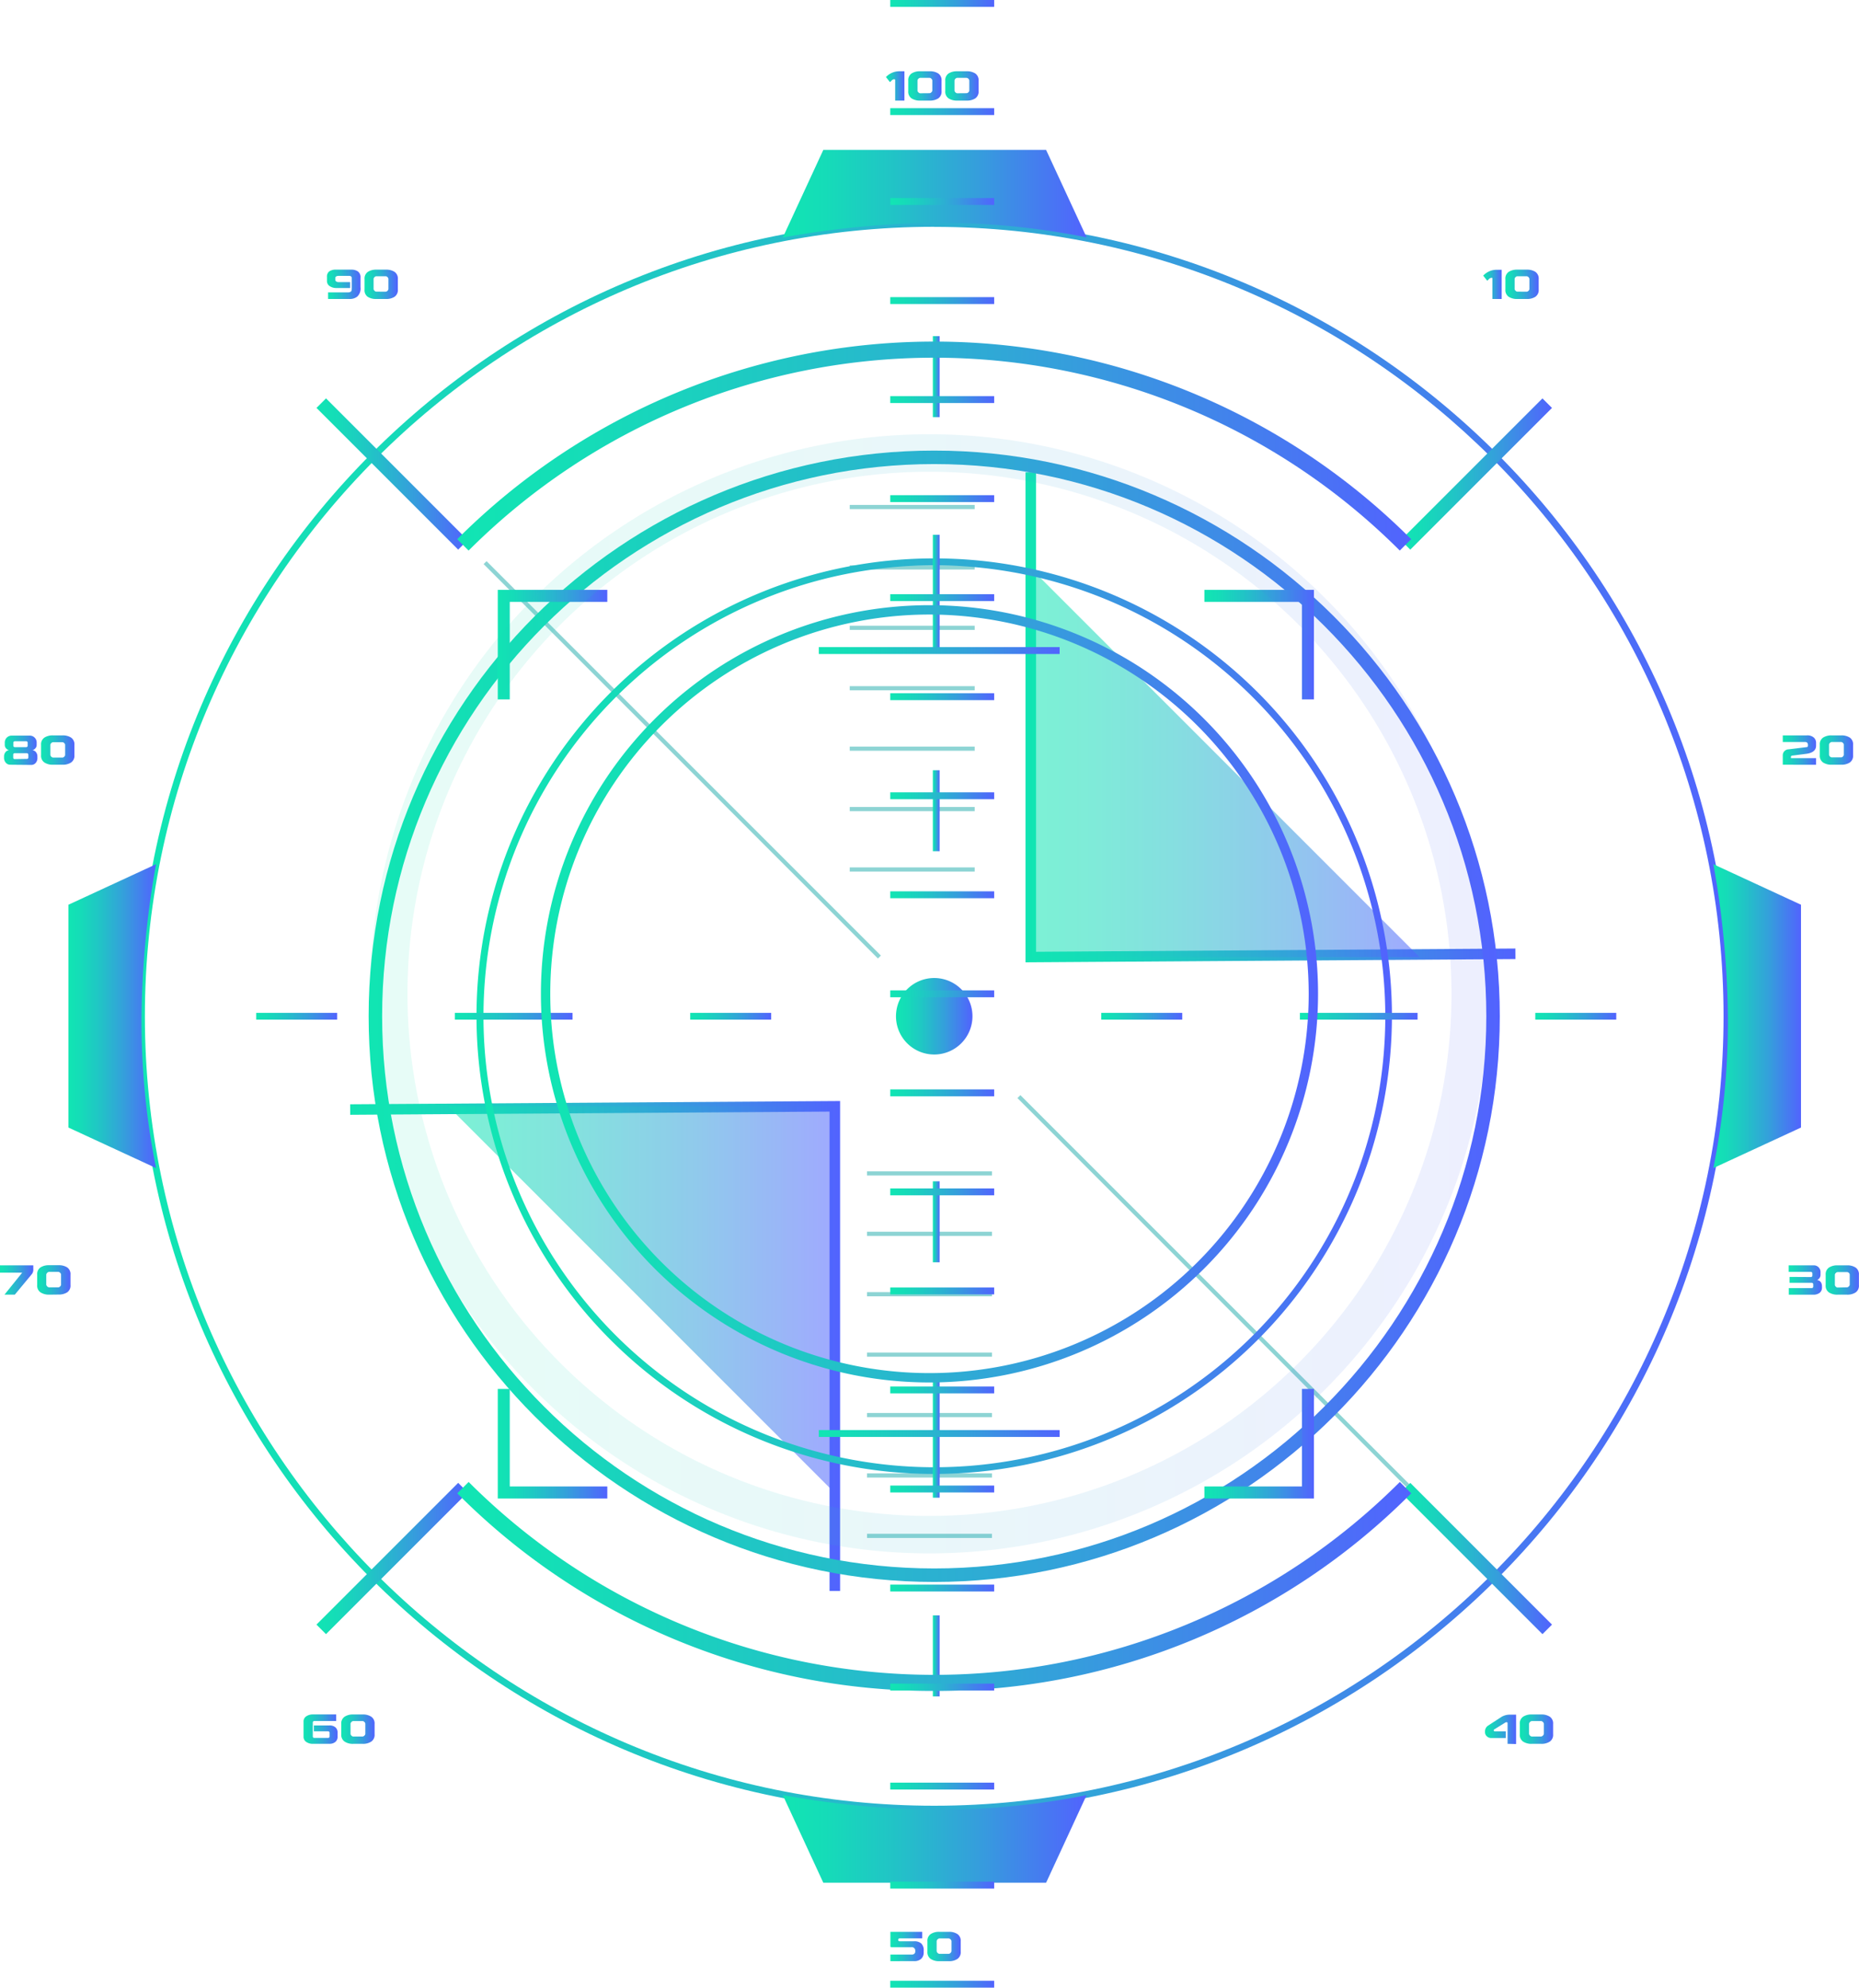 <svg xmlns="http://www.w3.org/2000/svg" xmlns:xlink="http://www.w3.org/1999/xlink" viewBox="0 0 458.95 490.62"><defs><style>.cls-1{mask:url(#mask);filter:url(#luminosity-noclip-8);}.cls-10,.cls-2,.cls-4,.cls-6,.cls-8{mix-blend-mode:multiply;}.cls-2{fill:url(#Безымянный_градиент_17);}.cls-11,.cls-3{mask:url(#mask-2);}.cls-4{fill:url(#linear-gradient);}.cls-12,.cls-5{mask:url(#mask-3);}.cls-6{fill:url(#linear-gradient-2);}.cls-7{mask:url(#mask-4);filter:url(#luminosity-noclip-9);}.cls-8{fill:url(#linear-gradient-3);}.cls-9{mask:url(#mask-5);filter:url(#luminosity-noclip-10);}.cls-10{fill:url(#linear-gradient-4);}.cls-11{filter:url(#luminosity-noclip-11);}.cls-12{filter:url(#luminosity-noclip-12);}.cls-13{fill:url(#New_Gradient_Swatch_5);}.cls-14{fill:url(#New_Gradient_Swatch_5-2);}.cls-15{opacity:0.55;}.cls-16{fill:url(#New_Gradient_Swatch_5-3);}.cls-17{fill:url(#New_Gradient_Swatch_5-4);}.cls-18,.cls-19,.cls-20,.cls-21,.cls-22,.cls-23,.cls-24,.cls-25,.cls-26,.cls-27,.cls-28,.cls-29,.cls-30,.cls-31,.cls-32,.cls-33{stroke:#8dd4d4;stroke-miterlimit:10;stroke-width:1.03px;}.cls-18{fill:url(#New_Gradient_Swatch_5-5);}.cls-19{fill:url(#New_Gradient_Swatch_5-6);}.cls-20{fill:url(#New_Gradient_Swatch_5-7);}.cls-21{fill:url(#New_Gradient_Swatch_5-8);}.cls-22{fill:url(#New_Gradient_Swatch_5-9);}.cls-23{fill:url(#New_Gradient_Swatch_5-10);}.cls-24{fill:url(#New_Gradient_Swatch_5-11);}.cls-25{fill:url(#New_Gradient_Swatch_5-12);}.cls-26{fill:url(#New_Gradient_Swatch_5-13);}.cls-27{fill:url(#New_Gradient_Swatch_5-14);}.cls-28{fill:url(#New_Gradient_Swatch_5-15);}.cls-29{fill:url(#New_Gradient_Swatch_5-16);}.cls-30{fill:url(#New_Gradient_Swatch_5-17);}.cls-31{fill:url(#New_Gradient_Swatch_5-18);}.cls-32{fill:url(#New_Gradient_Swatch_5-19);}.cls-33{fill:url(#New_Gradient_Swatch_5-20);}.cls-34{opacity:0.2;}.cls-35{mask:url(#mask-8);}.cls-36{fill:url(#New_Gradient_Swatch_5-21);}.cls-37{fill:url(#New_Gradient_Swatch_5-22);}.cls-38{fill:url(#New_Gradient_Swatch_5-23);}.cls-39{fill:url(#New_Gradient_Swatch_5-24);}.cls-40{fill:url(#New_Gradient_Swatch_5-25);}.cls-41{fill:url(#New_Gradient_Swatch_5-26);}.cls-42{fill:url(#New_Gradient_Swatch_5-27);}.cls-43{fill:url(#New_Gradient_Swatch_5-28);}.cls-44{fill:url(#New_Gradient_Swatch_5-29);}.cls-45{fill:url(#New_Gradient_Swatch_5-30);}.cls-46{fill:url(#New_Gradient_Swatch_5-31);}.cls-47{fill:url(#New_Gradient_Swatch_5-32);}.cls-48{fill:url(#New_Gradient_Swatch_5-33);}.cls-49{fill:url(#New_Gradient_Swatch_5-34);}.cls-50{fill:url(#New_Gradient_Swatch_5-35);}.cls-51{fill:url(#New_Gradient_Swatch_5-36);}.cls-52{fill:url(#New_Gradient_Swatch_5-37);}.cls-53{fill:url(#New_Gradient_Swatch_5-38);}.cls-54{fill:url(#New_Gradient_Swatch_5-39);}.cls-55{fill:url(#New_Gradient_Swatch_5-40);}.cls-56{fill:url(#New_Gradient_Swatch_5-41);}.cls-57{fill:url(#New_Gradient_Swatch_5-42);}.cls-58{fill:url(#New_Gradient_Swatch_5-43);}.cls-59{fill:url(#New_Gradient_Swatch_5-44);}.cls-60{fill:url(#New_Gradient_Swatch_5-45);}.cls-61{fill:url(#New_Gradient_Swatch_5-46);}.cls-62{fill:url(#New_Gradient_Swatch_5-47);}.cls-63{fill:url(#New_Gradient_Swatch_5-48);}.cls-64{fill:url(#New_Gradient_Swatch_5-49);}.cls-65{fill:url(#New_Gradient_Swatch_5-50);}.cls-66{fill:url(#New_Gradient_Swatch_5-51);}.cls-67{fill:url(#New_Gradient_Swatch_5-52);}.cls-68{fill:url(#New_Gradient_Swatch_5-53);}.cls-69{fill:url(#New_Gradient_Swatch_5-54);}.cls-70{fill:url(#New_Gradient_Swatch_5-55);}.cls-71{fill:url(#New_Gradient_Swatch_5-56);}.cls-72{fill:url(#New_Gradient_Swatch_5-57);}.cls-73{fill:url(#New_Gradient_Swatch_5-58);}.cls-74{fill:url(#New_Gradient_Swatch_5-59);}.cls-75{fill:url(#New_Gradient_Swatch_5-60);}.cls-76{fill:url(#New_Gradient_Swatch_5-61);}.cls-77{fill:url(#New_Gradient_Swatch_5-62);}.cls-78{fill:url(#New_Gradient_Swatch_5-63);}.cls-79{fill:url(#New_Gradient_Swatch_5-64);}.cls-80{fill:url(#New_Gradient_Swatch_5-65);}.cls-81{fill:url(#New_Gradient_Swatch_5-66);}.cls-82{fill:url(#New_Gradient_Swatch_5-67);}.cls-83{fill:url(#New_Gradient_Swatch_5-68);}.cls-84{fill:url(#New_Gradient_Swatch_5-69);}.cls-85{fill:url(#New_Gradient_Swatch_5-70);}.cls-86{fill:url(#New_Gradient_Swatch_5-71);}.cls-87{fill:url(#New_Gradient_Swatch_5-72);}.cls-88{fill:url(#New_Gradient_Swatch_5-73);}.cls-89{fill:url(#New_Gradient_Swatch_5-74);}.cls-90{fill:url(#New_Gradient_Swatch_5-75);}.cls-91{fill:url(#New_Gradient_Swatch_5-76);}.cls-92{fill:url(#New_Gradient_Swatch_5-77);}.cls-93{fill:url(#New_Gradient_Swatch_5-78);}.cls-94{fill:url(#New_Gradient_Swatch_5-79);}.cls-95{fill:url(#New_Gradient_Swatch_5-80);}.cls-96{fill:url(#New_Gradient_Swatch_5-81);}.cls-97{fill:url(#New_Gradient_Swatch_5-82);}.cls-98{fill:url(#New_Gradient_Swatch_5-83);}.cls-99{fill:url(#New_Gradient_Swatch_5-84);}.cls-100{fill:url(#New_Gradient_Swatch_5-85);}.cls-101{fill:url(#New_Gradient_Swatch_5-86);}.cls-102{fill:url(#New_Gradient_Swatch_5-87);}.cls-103{fill:url(#New_Gradient_Swatch_5-88);}.cls-104{fill:url(#New_Gradient_Swatch_5-89);}.cls-105{fill:url(#New_Gradient_Swatch_5-90);}.cls-106{fill:url(#New_Gradient_Swatch_5-91);}.cls-107{fill:url(#New_Gradient_Swatch_5-92);}.cls-108{fill:url(#New_Gradient_Swatch_5-93);}.cls-109{fill:url(#New_Gradient_Swatch_5-94);}.cls-110{fill:url(#New_Gradient_Swatch_5-95);}.cls-111{fill:url(#New_Gradient_Swatch_5-96);}.cls-112{opacity:0.1;fill:url(#New_Gradient_Swatch_5-97);}.cls-113{mask:url(#mask-9);}.cls-114{fill:url(#New_Gradient_Swatch_5-98);}.cls-115{mask:url(#mask-10);}.cls-116{fill:url(#New_Gradient_Swatch_5-99);}.cls-117{opacity:0.4;}.cls-118{mask:url(#mask-11);}.cls-119{fill:url(#New_Gradient_Swatch_5-100);}.cls-120{mask:url(#mask-12);}.cls-121{fill:url(#New_Gradient_Swatch_5-101);}.cls-122{filter:url(#luminosity-noclip-5);}.cls-123{filter:url(#luminosity-noclip-4);}.cls-124{filter:url(#luminosity-noclip-3);}.cls-125{filter:url(#luminosity-noclip-2);}.cls-126{filter:url(#luminosity-noclip);}</style><filter id="luminosity-noclip" x="34.94" y="-8436.77" width="391.41" height="32766" filterUnits="userSpaceOnUse" color-interpolation-filters="sRGB"><feFlood flood-color="#fff" result="bg"/><feBlend in="SourceGraphic" in2="bg"/></filter><mask id="mask" x="34.94" y="-8436.77" width="391.41" height="32766" maskUnits="userSpaceOnUse"><g class="cls-126"/></mask><radialGradient id="Безымянный_градиент_17" cx="230.64" cy="250.85" r="195.7" gradientUnits="userSpaceOnUse"><stop offset="0" stop-color="#fff"/><stop offset="0.12" stop-color="#fbfbfb"/><stop offset="0.25" stop-color="#eee"/><stop offset="0.37" stop-color="#dadada"/><stop offset="0.5" stop-color="#bcbcbc"/><stop offset="0.63" stop-color="#979797"/><stop offset="0.76" stop-color="#696969"/><stop offset="0.89" stop-color="#343434"/><stop offset="1"/></radialGradient><filter id="luminosity-noclip-2" x="250.15" y="-8436.77" width="93.62" height="32766" filterUnits="userSpaceOnUse" color-interpolation-filters="sRGB"><feFlood flood-color="#fff" result="bg"/><feBlend in="SourceGraphic" in2="bg"/></filter><mask id="mask-2" x="250.15" y="-8436.77" width="93.62" height="32766" maskUnits="userSpaceOnUse"><g class="cls-125"/></mask><linearGradient id="linear-gradient" x1="312.51" y1="162.27" x2="250.74" y2="224.05" gradientUnits="userSpaceOnUse"><stop offset="0" stop-color="#fff"/><stop offset="0.03" stop-color="#ededed"/><stop offset="0.14" stop-color="#b6b6b6"/><stop offset="0.26" stop-color="#868686"/><stop offset="0.37" stop-color="#5d5d5d"/><stop offset="0.49" stop-color="#3b3b3b"/><stop offset="0.61" stop-color="#212121"/><stop offset="0.73" stop-color="#0f0f0f"/><stop offset="0.86" stop-color="#040404"/><stop offset="1"/></linearGradient><filter id="luminosity-noclip-3" x="115.17" y="-8436.77" width="93.62" height="32766" filterUnits="userSpaceOnUse" color-interpolation-filters="sRGB"><feFlood flood-color="#fff" result="bg"/><feBlend in="SourceGraphic" in2="bg"/></filter><mask id="mask-3" x="115.17" y="-8436.77" width="93.62" height="32766" maskUnits="userSpaceOnUse"><g class="cls-124"/></mask><linearGradient id="linear-gradient-2" x1="-875.74" y1="-833.25" x2="-937.51" y2="-771.48" gradientTransform="translate(-729.3 -504.91) rotate(180)" xlink:href="#linear-gradient"/><filter id="luminosity-noclip-4" x="243.82" y="-8436.77" width="64.93" height="32766" filterUnits="userSpaceOnUse" color-interpolation-filters="sRGB"><feFlood flood-color="#fff" result="bg"/><feBlend in="SourceGraphic" in2="bg"/></filter><mask id="mask-4" x="243.82" y="-8436.77" width="64.93" height="32766" maskUnits="userSpaceOnUse"><g class="cls-123"/></mask><linearGradient id="linear-gradient-3" x1="287.06" y1="187.72" x2="244.22" y2="230.56" xlink:href="#linear-gradient"/><filter id="luminosity-noclip-5" x="150.2" y="-8436.77" width="64.93" height="32766" filterUnits="userSpaceOnUse" color-interpolation-filters="sRGB"><feFlood flood-color="#fff" result="bg"/><feBlend in="SourceGraphic" in2="bg"/></filter><mask id="mask-5" x="150.2" y="-8436.77" width="64.93" height="32766" maskUnits="userSpaceOnUse"><g class="cls-122"/></mask><linearGradient id="linear-gradient-4" x1="-901.19" y1="-807.8" x2="-944.03" y2="-764.96" gradientTransform="translate(-729.3 -504.91) rotate(180)" xlink:href="#linear-gradient"/><linearGradient id="New_Gradient_Swatch_5" x1="253.18" y1="177.07" x2="374.13" y2="177.07" gradientUnits="userSpaceOnUse"><stop offset="0" stop-color="#11e5b3"/><stop offset="0.14" stop-color="#15dcb8"/><stop offset="0.36" stop-color="#21c4c6"/><stop offset="0.64" stop-color="#359edc"/><stop offset="0.97" stop-color="#4f68fb"/><stop offset="1" stop-color="#5263fe"/></linearGradient><linearGradient id="New_Gradient_Swatch_5-2" x1="86.45" y1="332.24" x2="207.39" y2="332.24" xlink:href="#New_Gradient_Swatch_5"/><linearGradient id="New_Gradient_Swatch_5-3" x1="254.74" y1="188.38" x2="350.44" y2="188.38" xlink:href="#New_Gradient_Swatch_5"/><linearGradient id="New_Gradient_Swatch_5-4" x1="110.65" y1="320.92" x2="206.36" y2="320.92" xlink:href="#New_Gradient_Swatch_5"/><linearGradient id="New_Gradient_Swatch_5-5" x1="119.76" y1="187.56" x2="217.11" y2="187.56" xlink:href="#New_Gradient_Swatch_5"/><linearGradient id="New_Gradient_Swatch_5-6" x1="251.55" y1="319.35" x2="348.9" y2="319.35" xlink:href="#New_Gradient_Swatch_5"/><linearGradient id="New_Gradient_Swatch_5-7" x1="209.78" y1="214.62" x2="240.63" y2="214.62" xlink:href="#New_Gradient_Swatch_5"/><linearGradient id="New_Gradient_Swatch_5-8" x1="209.78" y1="199.71" x2="240.63" y2="199.71" xlink:href="#New_Gradient_Swatch_5"/><linearGradient id="New_Gradient_Swatch_5-9" x1="209.78" y1="184.8" x2="240.63" y2="184.8" xlink:href="#New_Gradient_Swatch_5"/><linearGradient id="New_Gradient_Swatch_5-10" x1="209.78" y1="169.88" x2="240.63" y2="169.88" xlink:href="#New_Gradient_Swatch_5"/><linearGradient id="New_Gradient_Swatch_5-11" x1="209.78" y1="154.97" x2="240.63" y2="154.97" xlink:href="#New_Gradient_Swatch_5"/><linearGradient id="New_Gradient_Swatch_5-12" x1="209.78" y1="140.06" x2="240.63" y2="140.06" xlink:href="#New_Gradient_Swatch_5"/><linearGradient id="New_Gradient_Swatch_5-13" x1="209.78" y1="125.15" x2="240.63" y2="125.15" xlink:href="#New_Gradient_Swatch_5"/><linearGradient id="New_Gradient_Swatch_5-14" x1="214.05" y1="379.11" x2="244.9" y2="379.11" xlink:href="#New_Gradient_Swatch_5"/><linearGradient id="New_Gradient_Swatch_5-15" x1="214.05" y1="364.2" x2="244.9" y2="364.2" xlink:href="#New_Gradient_Swatch_5"/><linearGradient id="New_Gradient_Swatch_5-16" x1="214.05" y1="349.29" x2="244.9" y2="349.29" xlink:href="#New_Gradient_Swatch_5"/><linearGradient id="New_Gradient_Swatch_5-17" x1="214.05" y1="334.37" x2="244.9" y2="334.37" xlink:href="#New_Gradient_Swatch_5"/><linearGradient id="New_Gradient_Swatch_5-18" x1="214.05" y1="319.46" x2="244.9" y2="319.46" xlink:href="#New_Gradient_Swatch_5"/><linearGradient id="New_Gradient_Swatch_5-19" x1="214.05" y1="304.55" x2="244.9" y2="304.55" xlink:href="#New_Gradient_Swatch_5"/><linearGradient id="New_Gradient_Swatch_5-20" x1="214.05" y1="289.64" x2="244.9" y2="289.64" xlink:href="#New_Gradient_Swatch_5"/><filter id="luminosity-noclip-8" x="34.94" y="55.14" width="391.41" height="391.41" filterUnits="userSpaceOnUse" color-interpolation-filters="sRGB"><feFlood flood-color="#fff" result="bg"/><feBlend in="SourceGraphic" in2="bg"/></filter><mask id="mask-8" x="34.94" y="55.14" width="391.41" height="391.41" maskUnits="userSpaceOnUse"><g class="cls-1"><circle class="cls-2" cx="230.64" cy="250.85" r="195.7"/></g></mask><linearGradient id="New_Gradient_Swatch_5-21" x1="34.94" y1="250.85" x2="426.34" y2="250.85" xlink:href="#New_Gradient_Swatch_5"/><linearGradient id="New_Gradient_Swatch_5-22" x1="34.11" y1="250.85" x2="427.18" y2="250.85" xlink:href="#New_Gradient_Swatch_5"/><linearGradient id="New_Gradient_Swatch_5-23" x1="117.66" y1="250.85" x2="343.62" y2="250.85" xlink:href="#New_Gradient_Swatch_5"/><linearGradient id="New_Gradient_Swatch_5-24" x1="91.01" y1="250.85" x2="370.27" y2="250.85" xlink:href="#New_Gradient_Swatch_5"/><linearGradient id="New_Gradient_Swatch_5-25" x1="16.9" y1="250.85" x2="38.52" y2="250.85" xlink:href="#New_Gradient_Swatch_5"/><linearGradient id="New_Gradient_Swatch_5-26" x1="423.04" y1="250.85" x2="444.67" y2="250.85" xlink:href="#New_Gradient_Swatch_5"/><linearGradient id="New_Gradient_Swatch_5-27" x1="193.31" y1="453.92" x2="268.26" y2="453.92" xlink:href="#New_Gradient_Swatch_5"/><linearGradient id="New_Gradient_Swatch_5-28" x1="193.31" y1="47.78" x2="268.26" y2="47.78" xlink:href="#New_Gradient_Swatch_5"/><linearGradient id="New_Gradient_Swatch_5-29" x1="63.25" y1="250.85" x2="83.24" y2="250.85" xlink:href="#New_Gradient_Swatch_5"/><linearGradient id="New_Gradient_Swatch_5-30" x1="112.29" y1="250.85" x2="141.35" y2="250.85" xlink:href="#New_Gradient_Swatch_5"/><linearGradient id="New_Gradient_Swatch_5-31" x1="170.4" y1="250.85" x2="190.39" y2="250.85" xlink:href="#New_Gradient_Swatch_5"/><linearGradient id="New_Gradient_Swatch_5-32" x1="271.88" y1="250.85" x2="291.86" y2="250.85" xlink:href="#New_Gradient_Swatch_5"/><linearGradient id="New_Gradient_Swatch_5-33" x1="320.92" y1="250.85" x2="349.97" y2="250.85" xlink:href="#New_Gradient_Swatch_5"/><linearGradient id="New_Gradient_Swatch_5-34" x1="379.03" y1="250.85" x2="399.01" y2="250.85" xlink:href="#New_Gradient_Swatch_5"/><linearGradient id="New_Gradient_Swatch_5-35" x1="230.3" y1="408.73" x2="231.97" y2="408.73" xlink:href="#New_Gradient_Swatch_5"/><linearGradient id="New_Gradient_Swatch_5-36" x1="230.3" y1="355.16" x2="231.97" y2="355.16" xlink:href="#New_Gradient_Swatch_5"/><linearGradient id="New_Gradient_Swatch_5-37" x1="230.3" y1="301.58" x2="231.97" y2="301.58" xlink:href="#New_Gradient_Swatch_5"/><linearGradient id="New_Gradient_Swatch_5-38" x1="230.3" y1="200.11" x2="231.97" y2="200.11" xlink:href="#New_Gradient_Swatch_5"/><linearGradient id="New_Gradient_Swatch_5-39" x1="230.3" y1="146.54" x2="231.97" y2="146.54" xlink:href="#New_Gradient_Swatch_5"/><linearGradient id="New_Gradient_Swatch_5-40" x1="230.3" y1="92.96" x2="231.97" y2="92.96" xlink:href="#New_Gradient_Swatch_5"/><linearGradient id="New_Gradient_Swatch_5-41" x1="345.82" y1="117" x2="383.15" y2="117" gradientTransform="translate(189.49 -223.46) rotate(45)" xlink:href="#New_Gradient_Swatch_5"/><linearGradient id="New_Gradient_Swatch_5-42" x1="78.13" y1="384.69" x2="115.47" y2="384.69" gradientTransform="translate(300.37 44.23) rotate(45)" xlink:href="#New_Gradient_Swatch_5"/><linearGradient id="New_Gradient_Swatch_5-43" x1="345.81" y1="384.69" x2="383.15" y2="384.69" gradientTransform="translate(378.78 -145.06) rotate(45)" xlink:href="#New_Gradient_Swatch_5"/><linearGradient id="New_Gradient_Swatch_5-44" x1="78.13" y1="117" x2="115.46" y2="117" gradientTransform="translate(111.08 -34.17) rotate(45)" xlink:href="#New_Gradient_Swatch_5"/><linearGradient id="New_Gradient_Swatch_5-45" x1="221.2" y1="250.85" x2="240.08" y2="250.85" xlink:href="#New_Gradient_Swatch_5"/><linearGradient id="New_Gradient_Swatch_5-46" x1="112.89" y1="391.59" x2="348.4" y2="391.59" xlink:href="#New_Gradient_Swatch_5"/><linearGradient id="New_Gradient_Swatch_5-47" x1="112.88" y1="110.11" x2="348.39" y2="110.11" xlink:href="#New_Gradient_Swatch_5"/><linearGradient id="New_Gradient_Swatch_5-48" x1="297.34" y1="159.12" x2="324.38" y2="159.12" xlink:href="#New_Gradient_Swatch_5"/><linearGradient id="New_Gradient_Swatch_5-49" x1="297.34" y1="356.36" x2="324.38" y2="356.36" xlink:href="#New_Gradient_Swatch_5"/><linearGradient id="New_Gradient_Swatch_5-50" x1="122.89" y1="356.36" x2="149.93" y2="356.36" xlink:href="#New_Gradient_Swatch_5"/><linearGradient id="New_Gradient_Swatch_5-51" x1="122.89" y1="159.12" x2="149.93" y2="159.12" xlink:href="#New_Gradient_Swatch_5"/><linearGradient id="New_Gradient_Swatch_5-52" x1="219.79" y1="0.85" x2="245.44" y2="0.85" xlink:href="#New_Gradient_Swatch_5"/><linearGradient id="New_Gradient_Swatch_5-53" x1="219.79" y1="27.55" x2="245.44" y2="27.55" xlink:href="#New_Gradient_Swatch_5"/><linearGradient id="New_Gradient_Swatch_5-54" x1="219.79" y1="49.74" x2="245.44" y2="49.74" xlink:href="#New_Gradient_Swatch_5"/><linearGradient id="New_Gradient_Swatch_5-55" x1="219.79" y1="74.19" x2="245.44" y2="74.19" xlink:href="#New_Gradient_Swatch_5"/><linearGradient id="New_Gradient_Swatch_5-56" x1="219.79" y1="98.63" x2="245.44" y2="98.63" xlink:href="#New_Gradient_Swatch_5"/><linearGradient id="New_Gradient_Swatch_5-57" x1="219.79" y1="123.08" x2="245.44" y2="123.08" xlink:href="#New_Gradient_Swatch_5"/><linearGradient id="New_Gradient_Swatch_5-58" x1="219.79" y1="147.53" x2="245.44" y2="147.53" xlink:href="#New_Gradient_Swatch_5"/><linearGradient id="New_Gradient_Swatch_5-59" x1="219.79" y1="171.97" x2="245.44" y2="171.97" xlink:href="#New_Gradient_Swatch_5"/><linearGradient id="New_Gradient_Swatch_5-60" x1="219.79" y1="196.42" x2="245.44" y2="196.42" xlink:href="#New_Gradient_Swatch_5"/><linearGradient id="New_Gradient_Swatch_5-61" x1="219.79" y1="220.86" x2="245.44" y2="220.86" xlink:href="#New_Gradient_Swatch_5"/><linearGradient id="New_Gradient_Swatch_5-62" x1="219.79" y1="245.31" x2="245.44" y2="245.31" xlink:href="#New_Gradient_Swatch_5"/><linearGradient id="New_Gradient_Swatch_5-63" x1="219.79" y1="269.75" x2="245.44" y2="269.75" xlink:href="#New_Gradient_Swatch_5"/><linearGradient id="New_Gradient_Swatch_5-64" x1="219.79" y1="294.2" x2="245.44" y2="294.2" xlink:href="#New_Gradient_Swatch_5"/><linearGradient id="New_Gradient_Swatch_5-65" x1="219.79" y1="318.65" x2="245.44" y2="318.65" xlink:href="#New_Gradient_Swatch_5"/><linearGradient id="New_Gradient_Swatch_5-66" x1="219.79" y1="343.09" x2="245.44" y2="343.09" xlink:href="#New_Gradient_Swatch_5"/><linearGradient id="New_Gradient_Swatch_5-67" x1="219.79" y1="367.54" x2="245.44" y2="367.54" xlink:href="#New_Gradient_Swatch_5"/><linearGradient id="New_Gradient_Swatch_5-68" x1="219.79" y1="391.98" x2="245.44" y2="391.98" xlink:href="#New_Gradient_Swatch_5"/><linearGradient id="New_Gradient_Swatch_5-69" x1="219.79" y1="416.43" x2="245.44" y2="416.43" xlink:href="#New_Gradient_Swatch_5"/><linearGradient id="New_Gradient_Swatch_5-70" x1="219.79" y1="440.87" x2="245.44" y2="440.87" xlink:href="#New_Gradient_Swatch_5"/><linearGradient id="New_Gradient_Swatch_5-71" x1="219.79" y1="465.32" x2="245.44" y2="465.32" xlink:href="#New_Gradient_Swatch_5"/><linearGradient id="New_Gradient_Swatch_5-72" x1="219.79" y1="489.77" x2="245.44" y2="489.77" xlink:href="#New_Gradient_Swatch_5"/><linearGradient id="New_Gradient_Swatch_5-73" x1="202.15" y1="160.58" x2="261.6" y2="160.58" xlink:href="#New_Gradient_Swatch_5"/><linearGradient id="New_Gradient_Swatch_5-74" x1="202.15" y1="353.84" x2="261.6" y2="353.84" xlink:href="#New_Gradient_Swatch_5"/><linearGradient id="New_Gradient_Swatch_5-75" x1="366.17" y1="70.18" x2="370.73" y2="70.18" xlink:href="#New_Gradient_Swatch_5"/><linearGradient id="New_Gradient_Swatch_5-76" x1="371.65" y1="70.18" x2="379.87" y2="70.18" xlink:href="#New_Gradient_Swatch_5"/><linearGradient id="New_Gradient_Swatch_5-77" x1="440.13" y1="185.14" x2="448.35" y2="185.14" xlink:href="#New_Gradient_Swatch_5"/><linearGradient id="New_Gradient_Swatch_5-78" x1="449.27" y1="185.14" x2="457.49" y2="185.14" xlink:href="#New_Gradient_Swatch_5"/><linearGradient id="New_Gradient_Swatch_5-79" x1="441.59" y1="315.95" x2="449.81" y2="315.95" xlink:href="#New_Gradient_Swatch_5"/><linearGradient id="New_Gradient_Swatch_5-80" x1="450.72" y1="315.95" x2="458.95" y2="315.95" xlink:href="#New_Gradient_Swatch_5"/><linearGradient id="New_Gradient_Swatch_5-81" x1="366.62" y1="426.82" x2="374.29" y2="426.82" xlink:href="#New_Gradient_Swatch_5"/><linearGradient id="New_Gradient_Swatch_5-82" x1="375.21" y1="426.82" x2="383.43" y2="426.82" xlink:href="#New_Gradient_Swatch_5"/><linearGradient id="New_Gradient_Swatch_5-83" x1="219.82" y1="480.47" x2="228.04" y2="480.47" xlink:href="#New_Gradient_Swatch_5"/><linearGradient id="New_Gradient_Swatch_5-84" x1="228.96" y1="480.47" x2="237.18" y2="480.47" xlink:href="#New_Gradient_Swatch_5"/><linearGradient id="New_Gradient_Swatch_5-85" x1="74.94" y1="426.82" x2="83.34" y2="426.82" xlink:href="#New_Gradient_Swatch_5"/><linearGradient id="New_Gradient_Swatch_5-86" x1="84.25" y1="426.82" x2="92.48" y2="426.82" xlink:href="#New_Gradient_Swatch_5"/><linearGradient id="New_Gradient_Swatch_5-87" x1="0" y1="315.95" x2="8.22" y2="315.95" xlink:href="#New_Gradient_Swatch_5"/><linearGradient id="New_Gradient_Swatch_5-88" x1="9.14" y1="315.95" x2="17.36" y2="315.95" xlink:href="#New_Gradient_Swatch_5"/><linearGradient id="New_Gradient_Swatch_5-89" x1="1.01" y1="185.14" x2="9.23" y2="185.14" xlink:href="#New_Gradient_Swatch_5"/><linearGradient id="New_Gradient_Swatch_5-90" x1="10.14" y1="185.14" x2="18.37" y2="185.14" xlink:href="#New_Gradient_Swatch_5"/><linearGradient id="New_Gradient_Swatch_5-91" x1="80.68" y1="70.18" x2="89.04" y2="70.18" xlink:href="#New_Gradient_Swatch_5"/><linearGradient id="New_Gradient_Swatch_5-92" x1="89.95" y1="70.18" x2="98.17" y2="70.18" xlink:href="#New_Gradient_Swatch_5"/><linearGradient id="New_Gradient_Swatch_5-93" x1="218.75" y1="21.21" x2="223.32" y2="21.21" xlink:href="#New_Gradient_Swatch_5"/><linearGradient id="New_Gradient_Swatch_5-94" x1="224.23" y1="21.21" x2="232.45" y2="21.21" xlink:href="#New_Gradient_Swatch_5"/><linearGradient id="New_Gradient_Swatch_5-95" x1="233.37" y1="21.21" x2="241.59" y2="21.21" xlink:href="#New_Gradient_Swatch_5"/><linearGradient id="New_Gradient_Swatch_5-96" x1="133.54" y1="245.31" x2="325.4" y2="245.31" xlink:href="#New_Gradient_Swatch_5"/><linearGradient id="New_Gradient_Swatch_5-97" x1="91.36" y1="245.31" x2="367.59" y2="245.31" xlink:href="#New_Gradient_Swatch_5"/><filter id="luminosity-noclip-9" x="243.82" y="166.84" width="64.93" height="63.32" filterUnits="userSpaceOnUse" color-interpolation-filters="sRGB"><feFlood flood-color="#fff" result="bg"/><feBlend in="SourceGraphic" in2="bg"/></filter><mask id="mask-9" x="243.82" y="166.84" width="64.93" height="63.32" maskUnits="userSpaceOnUse"><g class="cls-7"><path class="cls-8" d="M308.75,230.16a75.08,75.08,0,0,0-64.93-63.32v63.32Z"/></g></mask><linearGradient id="New_Gradient_Swatch_5-98" x1="243.82" y1="198.5" x2="308.75" y2="198.5" xlink:href="#New_Gradient_Swatch_5"/><filter id="luminosity-noclip-10" x="150.2" y="260.46" width="64.93" height="63.32" filterUnits="userSpaceOnUse" color-interpolation-filters="sRGB"><feFlood flood-color="#fff" result="bg"/><feBlend in="SourceGraphic" in2="bg"/></filter><mask id="mask-10" x="150.2" y="260.46" width="64.93" height="63.32" maskUnits="userSpaceOnUse"><g class="cls-9"><path class="cls-10" d="M150.2,260.46a75.09,75.09,0,0,0,64.93,63.32V260.46Z"/></g></mask><linearGradient id="New_Gradient_Swatch_5-99" x1="150.2" y1="292.12" x2="215.13" y2="292.12" xlink:href="#New_Gradient_Swatch_5"/><filter id="luminosity-noclip-11" x="250.15" y="132.16" width="93.62" height="91.3" filterUnits="userSpaceOnUse" color-interpolation-filters="sRGB"><feFlood flood-color="#fff" result="bg"/><feBlend in="SourceGraphic" in2="bg"/></filter><mask id="mask-11" x="250.15" y="132.16" width="93.62" height="91.3" maskUnits="userSpaceOnUse"><g class="cls-11"><path class="cls-4" d="M343.78,223.47a108.28,108.28,0,0,0-93.63-91.31v91.31Z"/></g></mask><linearGradient id="New_Gradient_Swatch_5-100" x1="250.15" y1="177.82" x2="343.78" y2="177.82" xlink:href="#New_Gradient_Swatch_5"/><filter id="luminosity-noclip-12" x="115.17" y="267.15" width="93.62" height="91.3" filterUnits="userSpaceOnUse" color-interpolation-filters="sRGB"><feFlood flood-color="#fff" result="bg"/><feBlend in="SourceGraphic" in2="bg"/></filter><mask id="mask-12" x="115.17" y="267.15" width="93.62" height="91.3" maskUnits="userSpaceOnUse"><g class="cls-12"><path class="cls-6" d="M115.17,267.15a108.26,108.26,0,0,0,93.62,91.3v-91.3Z"/></g></mask><linearGradient id="New_Gradient_Swatch_5-101" x1="115.17" y1="312.8" x2="208.79" y2="312.8" xlink:href="#New_Gradient_Swatch_5"/></defs><title>circle_11_green_blue</title><g id="Layer_2" data-name="Layer 2"><g id="Layer_1-2" data-name="Layer 1"><polygon class="cls-13" points="253.18 237.54 253.18 116.6 255.78 116.6 255.78 234.93 374.11 234.13 374.13 236.73 253.18 237.54"/><polygon class="cls-14" points="86.45 272.58 207.4 271.77 207.4 392.71 204.8 392.71 204.8 274.38 86.47 275.17 86.45 272.58"/><g class="cls-15"><polygon class="cls-16" points="254.74 140.53 254.74 236.23 350.44 236.23 254.74 140.53"/></g><g class="cls-15"><polygon class="cls-17" points="206.35 273.07 110.65 273.07 206.35 368.78 206.35 273.07"/></g><line class="cls-18" x1="217.11" y1="236.23" x2="119.76" y2="138.88"/><line class="cls-19" x1="348.9" y1="368.03" x2="251.55" y2="270.68"/><line class="cls-20" x1="209.78" y1="214.62" x2="240.63" y2="214.62"/><line class="cls-21" x1="209.78" y1="199.71" x2="240.63" y2="199.71"/><line class="cls-22" x1="209.78" y1="184.8" x2="240.63" y2="184.8"/><line class="cls-23" x1="209.78" y1="169.88" x2="240.63" y2="169.88"/><line class="cls-24" x1="209.78" y1="154.97" x2="240.63" y2="154.97"/><line class="cls-25" x1="209.78" y1="140.06" x2="240.63" y2="140.06"/><line class="cls-26" x1="209.78" y1="125.15" x2="240.63" y2="125.15"/><line class="cls-27" x1="214.05" y1="379.11" x2="244.9" y2="379.11"/><line class="cls-28" x1="214.05" y1="364.2" x2="244.9" y2="364.2"/><line class="cls-29" x1="214.05" y1="349.29" x2="244.9" y2="349.29"/><line class="cls-30" x1="214.05" y1="334.37" x2="244.9" y2="334.37"/><line class="cls-31" x1="214.05" y1="319.46" x2="244.9" y2="319.46"/><line class="cls-32" x1="214.05" y1="304.55" x2="244.9" y2="304.55"/><line class="cls-33" x1="214.05" y1="289.64" x2="244.9" y2="289.64"/><g class="cls-34"><g class="cls-35"><circle class="cls-36" cx="230.64" cy="250.85" r="195.7"/></g></g><path class="cls-37" d="M230.64,447.38c-108.37,0-196.53-88.16-196.53-196.53S122.27,54.31,230.64,54.31s196.54,88.17,196.54,196.54S339,447.38,230.64,447.38Zm0-391.4C123.19,56,35.77,143.4,35.77,250.85s87.42,194.87,194.87,194.87S425.51,358.3,425.51,250.85,338.09,56,230.64,56Z"/><path class="cls-38" d="M230.64,363.83a113,113,0,1,1,113-113A113.1,113.1,0,0,1,230.64,363.83Zm0-224.3A111.32,111.32,0,1,0,342,250.85,111.44,111.44,0,0,0,230.64,139.53Z"/><path class="cls-39" d="M230.64,390.48c-77,0-139.63-62.64-139.63-139.63s62.64-139.63,139.63-139.63,139.63,62.64,139.63,139.63S307.63,390.48,230.64,390.48Zm0-275.93c-75.15,0-136.3,61.14-136.3,136.3s61.15,136.3,136.3,136.3,136.3-61.15,136.3-136.3S305.8,114.55,230.64,114.55Z"/><path class="cls-40" d="M38.52,288.32l-21.62-10v-55l21.62-10a224.72,224.72,0,0,0-3.58,37.48A183.94,183.94,0,0,0,38.52,288.32Z"/><path class="cls-41" d="M423,288.32l21.63-10v-55l-21.63-10a224.72,224.72,0,0,1,3.58,37.48A183.94,183.94,0,0,1,423,288.32Z"/><path class="cls-42" d="M268.26,443.1l-10,21.63h-55l-10-21.63a223.92,223.92,0,0,0,37.47,3.59A184.52,184.52,0,0,0,268.26,443.1Z"/><path class="cls-43" d="M268.26,58.59,258.26,37h-55l-10,21.63A224.52,224.52,0,0,1,230.78,55,184.06,184.06,0,0,1,268.26,58.59Z"/><rect class="cls-44" x="63.25" y="250.01" width="19.99" height="1.67"/><rect class="cls-45" x="112.29" y="250.01" width="29.05" height="1.67"/><rect class="cls-46" x="170.4" y="250.01" width="19.99" height="1.67"/><rect class="cls-47" x="271.88" y="250.01" width="19.99" height="1.67"/><rect class="cls-48" x="320.92" y="250.01" width="29.05" height="1.67"/><rect class="cls-49" x="379.03" y="250.01" width="19.99" height="1.67"/><rect class="cls-50" x="230.3" y="398.74" width="1.67" height="19.99"/><rect class="cls-51" x="230.3" y="340.63" width="1.67" height="29.05"/><rect class="cls-52" x="230.3" y="291.59" width="1.67" height="19.99"/><rect class="cls-53" x="230.3" y="190.12" width="1.67" height="19.99"/><rect class="cls-54" x="230.3" y="132.01" width="1.67" height="29.05"/><rect class="cls-55" x="230.3" y="82.97" width="1.67" height="19.99"/><rect class="cls-56" x="339.75" y="115.34" width="49.47" height="3.33" transform="translate(24.02 292) rotate(-45)"/><rect class="cls-57" x="72.06" y="383.03" width="49.48" height="3.33" transform="translate(-243.67 181.12) rotate(-45)"/><rect class="cls-58" x="362.82" y="359.96" width="3.33" height="49.47" transform="translate(-165.26 370.41) rotate(-45)"/><rect class="cls-59" x="95.13" y="92.27" width="3.33" height="49.47" transform="translate(-54.38 102.71) rotate(-45)"/><path class="cls-60" d="M240.08,250.85a9.44,9.44,0,1,1-9.44-9.44A9.44,9.44,0,0,1,240.08,250.85Z"/><path class="cls-61" d="M230.64,417.38a165.44,165.44,0,0,1-117.75-48.77l2.81-2.81a162.56,162.56,0,0,0,229.89,0l2.81,2.81A165.46,165.46,0,0,1,230.64,417.38Z"/><path class="cls-62" d="M115.69,135.9l-2.81-2.81a166.53,166.53,0,0,1,235.51,0l-2.81,2.81a162.57,162.57,0,0,0-229.89,0Z"/><polygon class="cls-63" points="321.42 145.6 297.34 145.6 297.34 148.57 321.42 148.57 321.42 172.64 324.38 172.64 324.38 148.57 324.38 145.6 321.42 145.6"/><polygon class="cls-64" points="324.38 366.91 324.38 342.84 321.42 342.84 321.42 366.91 297.34 366.91 297.34 369.88 321.42 369.88 324.38 369.88 324.38 366.91"/><polygon class="cls-65" points="125.85 369.88 149.93 369.88 149.93 366.91 125.85 366.91 125.85 342.84 122.89 342.84 122.89 366.91 122.89 369.88 125.85 369.88"/><polygon class="cls-66" points="122.89 148.57 122.89 172.64 125.85 172.64 125.85 148.57 149.93 148.57 149.93 145.6 125.85 145.6 122.89 145.6 122.89 148.57"/><rect class="cls-67" x="219.79" width="25.65" height="1.7"/><rect class="cls-68" x="219.79" y="26.7" width="25.65" height="1.7"/><rect class="cls-69" x="219.79" y="48.89" width="25.65" height="1.7"/><rect class="cls-70" x="219.79" y="73.34" width="25.65" height="1.7"/><rect class="cls-71" x="219.79" y="97.78" width="25.65" height="1.7"/><rect class="cls-72" x="219.79" y="122.23" width="25.65" height="1.7"/><rect class="cls-73" x="219.79" y="146.67" width="25.65" height="1.7"/><rect class="cls-74" x="219.79" y="171.12" width="25.65" height="1.7"/><rect class="cls-75" x="219.79" y="195.57" width="25.65" height="1.7"/><rect class="cls-76" x="219.79" y="220.01" width="25.65" height="1.7"/><rect class="cls-77" x="219.79" y="244.46" width="25.65" height="1.7"/><rect class="cls-78" x="219.79" y="268.9" width="25.65" height="1.7"/><rect class="cls-79" x="219.79" y="293.35" width="25.65" height="1.7"/><rect class="cls-80" x="219.79" y="317.8" width="25.65" height="1.7"/><rect class="cls-81" x="219.79" y="342.24" width="25.65" height="1.7"/><rect class="cls-82" x="219.79" y="366.69" width="25.65" height="1.7"/><rect class="cls-83" x="219.79" y="391.13" width="25.65" height="1.7"/><rect class="cls-84" x="219.79" y="415.58" width="25.65" height="1.7"/><rect class="cls-85" x="219.79" y="440.02" width="25.65" height="1.7"/><rect class="cls-86" x="219.79" y="464.47" width="25.65" height="1.7"/><rect class="cls-87" x="219.79" y="488.92" width="25.65" height="1.7"/><rect class="cls-88" x="202.15" y="159.73" width="59.45" height="1.7"/><rect class="cls-89" x="202.15" y="352.99" width="59.45" height="1.7"/><path class="cls-90" d="M368.45,73.8v-5c0-.12,0-.19-.09-.22a.37.37,0,0,0-.18,0,1,1,0,0,0-.64.36l-.37.36-1-1.26a4.54,4.54,0,0,1,3.28-1.45h1.28V73.8Z"/><path class="cls-91" d="M374.57,73.8a3.76,3.76,0,0,1-2.1-.54,2,2,0,0,1-.82-1.81V68.91a2,2,0,0,1,.82-1.81,3.76,3.76,0,0,1,2.1-.54h2.37a3.78,3.78,0,0,1,2.11.54,2,2,0,0,1,.82,1.81v2.54a2,2,0,0,1-.82,1.81,3.78,3.78,0,0,1-2.11.54ZM376.94,72a.62.62,0,0,0,.42-.23.6.6,0,0,0,.22-.4V68.82a.8.8,0,0,0-.64-.63h-2.37a.62.62,0,0,0-.41.22.66.66,0,0,0-.23.41v2.54a.62.62,0,0,0,.23.4.6.6,0,0,0,.41.23Z"/><path class="cls-92" d="M440.13,188.76V186.5a1.47,1.47,0,0,1,1.46-1.54l4.39-.54q.36,0,.36-.36v-.19a.73.73,0,0,0-.18-.54.76.76,0,0,0-.55-.18h-5.48v-1.63h5.94a2.38,2.38,0,0,1,1.73.54,1.74,1.74,0,0,1,.55,1.27v.73c0,1.11-.79,1.78-2.37,2l-3.47.45c-.25,0-.37.15-.37.36v.27h6.21v1.63Z"/><path class="cls-93" d="M452.19,188.76a3.76,3.76,0,0,1-2.1-.54,2,2,0,0,1-.82-1.81v-2.54a2,2,0,0,1,.82-1.81,3.76,3.76,0,0,1,2.1-.54h2.37a3.78,3.78,0,0,1,2.11.54,2,2,0,0,1,.82,1.81v2.54a2,2,0,0,1-.82,1.81,3.78,3.78,0,0,1-2.11.54Zm2.37-1.81a.64.64,0,0,0,.42-.22.62.62,0,0,0,.22-.41v-2.54a.6.6,0,0,0-.22-.4.66.66,0,0,0-.42-.23h-2.37a.64.64,0,0,0-.41.23.62.62,0,0,0-.23.4v2.54a.64.64,0,0,0,.23.41.62.62,0,0,0,.41.22Z"/><path class="cls-94" d="M447.07,315.22a.37.37,0,0,0,.26-.1.35.35,0,0,0,.11-.26v-.54a.36.36,0,0,0-.11-.26.38.38,0,0,0-.26-.11h-5.48v-1.62h6.21a1.64,1.64,0,0,1,1.14.45,1.71,1.71,0,0,1,.51,1.36v.45a1.37,1.37,0,0,1-.35,1c-.23.24-.4.36-.52.37.82.12,1.23.66,1.23,1.63v.18a1.63,1.63,0,0,1-.59,1.36,2.6,2.6,0,0,1-1.6.45h-6v-1.63h5.66a.4.4,0,0,0,.26-.1.36.36,0,0,0,.11-.26V317a.38.38,0,0,0-.11-.25.36.36,0,0,0-.26-.11h-5.48v-1.45Z"/><path class="cls-95" d="M453.65,319.57a3.74,3.74,0,0,1-2.1-.54,2,2,0,0,1-.83-1.82v-2.53a2,2,0,0,1,.83-1.81,3.74,3.74,0,0,1,2.1-.54H456a3.72,3.72,0,0,1,2.1.54,2,2,0,0,1,.83,1.81v2.53a2,2,0,0,1-.83,1.82,3.72,3.72,0,0,1-2.1.54Zm2.37-1.81a.64.64,0,0,0,.41-.23.6.6,0,0,0,.23-.41v-2.53a.6.6,0,0,0-.23-.41A.64.64,0,0,0,456,314h-2.37a.64.64,0,0,0-.41.23.6.6,0,0,0-.23.41v2.53a.6.6,0,0,0,.23.41.64.64,0,0,0,.41.23Z"/><path class="cls-96" d="M372.19,430.44v-5.07a.24.24,0,0,0-.27-.27.64.64,0,0,0-.3.09L369,426.82c-.16.08-.23.17-.23.27a.24.24,0,0,0,.07.2s.12.07.25.07h2.65V429h-3.66a1.48,1.48,0,0,1-1-.41,1.32,1.32,0,0,1-.46-1v-.18a1.71,1.71,0,0,1,.73-1.45l3.2-2.08a3.91,3.91,0,0,1,2.1-.64h1.64v7.25Z"/><path class="cls-97" d="M378.13,430.44a3.69,3.69,0,0,1-2.1-.55,2,2,0,0,1-.82-1.81v-2.53a2,2,0,0,1,.82-1.81,3.77,3.77,0,0,1,2.1-.55h2.38a3.77,3.77,0,0,1,2.1.55,2,2,0,0,1,.82,1.81v2.53a2,2,0,0,1-.82,1.81,3.69,3.69,0,0,1-2.1.55Zm2.38-1.81a.87.87,0,0,0,.64-.64v-2.53a.87.87,0,0,0-.64-.64h-2.38a.87.87,0,0,0-.64.64V428a.87.87,0,0,0,.64.64Z"/><path class="cls-98" d="M219.82,484.09v-1.63H225a1,1,0,0,0,.75-.23.72.72,0,0,0,.21-.5v-.27a.83.83,0,0,0-1-.81H220.1a.33.33,0,0,1-.21-.07.31.31,0,0,1-.07-.21v-3.53h7.86v1.62h-5.57a.37.37,0,0,0-.27.11.39.39,0,0,0-.1.25v0a.4.4,0,0,0,.1.26.41.41,0,0,0,.27.1h3.56a2.56,2.56,0,0,1,1.78.54,2.35,2.35,0,0,1,.59,1.81v.36a2.11,2.11,0,0,1-.59,1.59,2.43,2.43,0,0,1-1.78.59Z"/><path class="cls-99" d="M231.88,484.09a3.69,3.69,0,0,1-2.1-.55,2,2,0,0,1-.82-1.81V479.2a2,2,0,0,1,.82-1.81,3.69,3.69,0,0,1,2.1-.55h2.38a3.69,3.69,0,0,1,2.1.55,2,2,0,0,1,.82,1.81v2.53a2,2,0,0,1-.82,1.81,3.69,3.69,0,0,1-2.1.55Zm2.38-1.81a.87.87,0,0,0,.64-.64v-2.53a.87.87,0,0,0-.64-.64h-2.38a.87.87,0,0,0-.64.64v2.53a.87.87,0,0,0,.64.64Z"/><path class="cls-100" d="M77.22,430.44a2.78,2.78,0,0,1-1.6-.46,1.5,1.5,0,0,1-.68-1.35V425a1.5,1.5,0,0,1,.68-1.36,2.86,2.86,0,0,1,1.6-.46H83v1.63H77.58a.36.36,0,0,0-.26.11.35.35,0,0,0-.1.26v3.44a.35.35,0,0,0,.1.26.4.4,0,0,0,.26.1H81a.4.4,0,0,0,.26-.1.36.36,0,0,0,.11-.26v-.91a.34.34,0,0,0-.11-.25.33.33,0,0,0-.26-.11H77.49v-1.45h3.84a2.22,2.22,0,0,1,1.46.45,1.65,1.65,0,0,1,.55,1.36v.91a1.63,1.63,0,0,1-.55,1.35,2.17,2.17,0,0,1-1.46.46Z"/><path class="cls-101" d="M87.18,430.44a3.64,3.64,0,0,1-2.1-.55,2,2,0,0,1-.83-1.81v-2.53a2,2,0,0,1,.83-1.81,3.72,3.72,0,0,1,2.1-.55h2.37a3.74,3.74,0,0,1,2.1.55,2,2,0,0,1,.83,1.81v2.53a2,2,0,0,1-.83,1.81,3.66,3.66,0,0,1-2.1.55Zm2.37-1.81a.64.64,0,0,0,.41-.23.6.6,0,0,0,.23-.41v-2.53a.6.6,0,0,0-.23-.41.64.64,0,0,0-.41-.23H87.18a.64.64,0,0,0-.41.23.6.6,0,0,0-.23.41V428a.6.6,0,0,0,.23.41.64.64,0,0,0,.41.23Z"/><path class="cls-102" d="M1.1,319.57l4.38-5.43H0v-1.81H8.22v.9a1.78,1.78,0,0,1-.36,1.27l-4.21,5.07Z"/><path class="cls-103" d="M12.06,319.57A3.76,3.76,0,0,1,10,319a2,2,0,0,1-.82-1.82v-2.53a2,2,0,0,1,.82-1.81,3.76,3.76,0,0,1,2.1-.54h2.37a3.78,3.78,0,0,1,2.11.54,2,2,0,0,1,.82,1.81v2.53a2,2,0,0,1-.82,1.82,3.78,3.78,0,0,1-2.11.54Zm2.37-1.81a.66.66,0,0,0,.42-.23.62.62,0,0,0,.22-.41v-2.53a.62.62,0,0,0-.22-.41.66.66,0,0,0-.42-.23H12.06a.87.87,0,0,0-.64.64v2.53a.87.87,0,0,0,.64.64Z"/><path class="cls-104" d="M2.47,188.76a1.42,1.42,0,0,1-1-.45A1.84,1.84,0,0,1,1,187v-.27a1.68,1.68,0,0,1,.35-1.07,1.17,1.17,0,0,1,.88-.47,1.32,1.32,0,0,1-.62-.36,1.25,1.25,0,0,1-.43-1v-.45a1.71,1.71,0,0,1,1.64-1.81H7.4a1.71,1.71,0,0,1,1.65,1.81v.45a1.23,1.23,0,0,1-.44,1,1.3,1.3,0,0,1-.61.36,1.17,1.17,0,0,1,.88.47,1.68,1.68,0,0,1,.35,1.07V187a1.81,1.81,0,0,1-.46,1.36,1.4,1.4,0,0,1-1,.45Zm4-4.34a.42.42,0,0,0,.26-.1.35.35,0,0,0,.1-.26v-.73a.33.33,0,0,0-.1-.25.38.38,0,0,0-.26-.11H3.66a.37.37,0,0,0-.27.11.37.37,0,0,0-.1.25v.73a.4.4,0,0,0,.1.26.41.41,0,0,0,.27.1Zm.18,2.9a.36.36,0,0,0,.26-.11A.33.33,0,0,0,7,187v-.72a.45.45,0,0,0-.12-.25.31.31,0,0,0-.25-.11h-3a.36.36,0,0,0-.27.1.42.42,0,0,0-.1.26V187a.36.36,0,0,0,.1.26.37.37,0,0,0,.27.11Z"/><path class="cls-105" d="M13.07,188.76a3.72,3.72,0,0,1-2.1-.54,2,2,0,0,1-.83-1.81v-2.54a2,2,0,0,1,.83-1.81,3.72,3.72,0,0,1,2.1-.54h2.37a3.76,3.76,0,0,1,2.1.54,2,2,0,0,1,.83,1.81v2.54a2,2,0,0,1-.83,1.81,3.76,3.76,0,0,1-2.1.54ZM15.44,187a.62.62,0,0,0,.41-.22.6.6,0,0,0,.23-.41v-2.54a.58.58,0,0,0-.23-.4.64.64,0,0,0-.41-.23H13.07a.62.62,0,0,0-.41.23.58.58,0,0,0-.23.4v2.54a.84.84,0,0,0,.64.63Z"/><path class="cls-106" d="M86.8,66.56a2.71,2.71,0,0,1,1.57.45A1.74,1.74,0,0,1,89,68.55V70.9a2.73,2.73,0,0,1-.8,2.31,2.89,2.89,0,0,1-1.72.59H81V72.17h4.75a1.48,1.48,0,0,0,.87-.18c.15-.12.23-.42.23-.9V68.73a.57.57,0,0,0-.19-.5.59.59,0,0,0-.36-.13H83.6a1.15,1.15,0,0,0-.59.13.47.47,0,0,0-.23.46v.4a.47.47,0,0,0,.23.38,1,1,0,0,0,.59.17h2.83v1.45H83a2.86,2.86,0,0,1-1.6-.46,1.5,1.5,0,0,1-.68-1.36v-.9A1.59,1.59,0,0,1,81.27,67,2.76,2.76,0,0,1,83,66.56Z"/><path class="cls-107" d="M92.87,73.8a3.76,3.76,0,0,1-2.1-.54A2,2,0,0,1,90,71.45V68.91a2,2,0,0,1,.82-1.81,3.76,3.76,0,0,1,2.1-.54h2.38a3.76,3.76,0,0,1,2.1.54,2,2,0,0,1,.82,1.81v2.54a2,2,0,0,1-.82,1.81,3.76,3.76,0,0,1-2.1.54ZM95.25,72a.6.6,0,0,0,.41-.23.62.62,0,0,0,.23-.4V68.82a.66.66,0,0,0-.23-.41.62.62,0,0,0-.41-.22H92.87a.62.62,0,0,0-.41.22.66.66,0,0,0-.23.41v2.54a.62.62,0,0,0,.23.4.6.6,0,0,0,.41.23Z"/><path class="cls-108" d="M221,24.83v-5c0-.12,0-.19-.08-.22a.41.41,0,0,0-.19-.05,1,1,0,0,0-.64.36l-.37.36-1-1.26A4.54,4.54,0,0,1,222,17.59h1.28v7.24Z"/><path class="cls-109" d="M227.15,24.83a3.76,3.76,0,0,1-2.1-.54,2,2,0,0,1-.82-1.81V19.94a2,2,0,0,1,.82-1.81,3.76,3.76,0,0,1,2.1-.54h2.38a3.76,3.76,0,0,1,2.1.54,2,2,0,0,1,.82,1.81v2.54a2,2,0,0,1-.82,1.81,3.76,3.76,0,0,1-2.1.54ZM229.53,23a.64.64,0,0,0,.41-.23.62.62,0,0,0,.23-.4V19.85a.66.66,0,0,0-.23-.41.62.62,0,0,0-.41-.22h-2.38a.62.62,0,0,0-.41.22.66.66,0,0,0-.23.41v2.54a.62.62,0,0,0,.23.4.64.64,0,0,0,.41.23Z"/><path class="cls-110" d="M236.29,24.83a3.76,3.76,0,0,1-2.1-.54,2,2,0,0,1-.82-1.81V19.94a2,2,0,0,1,.82-1.81,3.76,3.76,0,0,1,2.1-.54h2.37a3.78,3.78,0,0,1,2.11.54,2,2,0,0,1,.82,1.81v2.54a2,2,0,0,1-.82,1.81,3.78,3.78,0,0,1-2.11.54ZM238.66,23a.66.66,0,0,0,.42-.23.6.6,0,0,0,.22-.4V19.85a.8.8,0,0,0-.64-.63h-2.37a.62.62,0,0,0-.41.22.66.66,0,0,0-.23.41v2.54a.62.62,0,0,0,.23.4.64.64,0,0,0,.41.23Z"/><path class="cls-111" d="M229.47,341.24a95.93,95.93,0,1,1,95.93-95.93A96,96,0,0,1,229.47,341.24Zm0-189.55a93.62,93.62,0,1,0,93.62,93.62A93.73,93.73,0,0,0,229.47,151.69Z"/><path class="cls-112" d="M229.47,107.19A138.12,138.12,0,1,0,367.59,245.31,138.11,138.11,0,0,0,229.47,107.19Zm0,267A128.87,128.87,0,1,1,358.34,245.31,128.87,128.87,0,0,1,229.47,374.18Z"/><g class="cls-113"><path class="cls-114" d="M308.75,230.16a75.08,75.08,0,0,0-64.93-63.32v63.32Z"/></g><g class="cls-115"><path class="cls-116" d="M150.2,260.46a75.09,75.09,0,0,0,64.93,63.32V260.46Z"/></g><g class="cls-117"><g class="cls-118"><path class="cls-119" d="M343.78,223.47a108.28,108.28,0,0,0-93.63-91.31v91.31Z"/></g><g class="cls-120"><path class="cls-121" d="M115.17,267.15a108.26,108.26,0,0,0,93.62,91.3v-91.3Z"/></g></g><g class="cls-118"><path class="cls-119" d="M343.78,223.47a108.28,108.28,0,0,0-93.63-91.31v91.31Z"/></g><g class="cls-120"><path class="cls-121" d="M115.17,267.15a108.26,108.26,0,0,0,93.62,91.3v-91.3Z"/></g></g></g></svg>